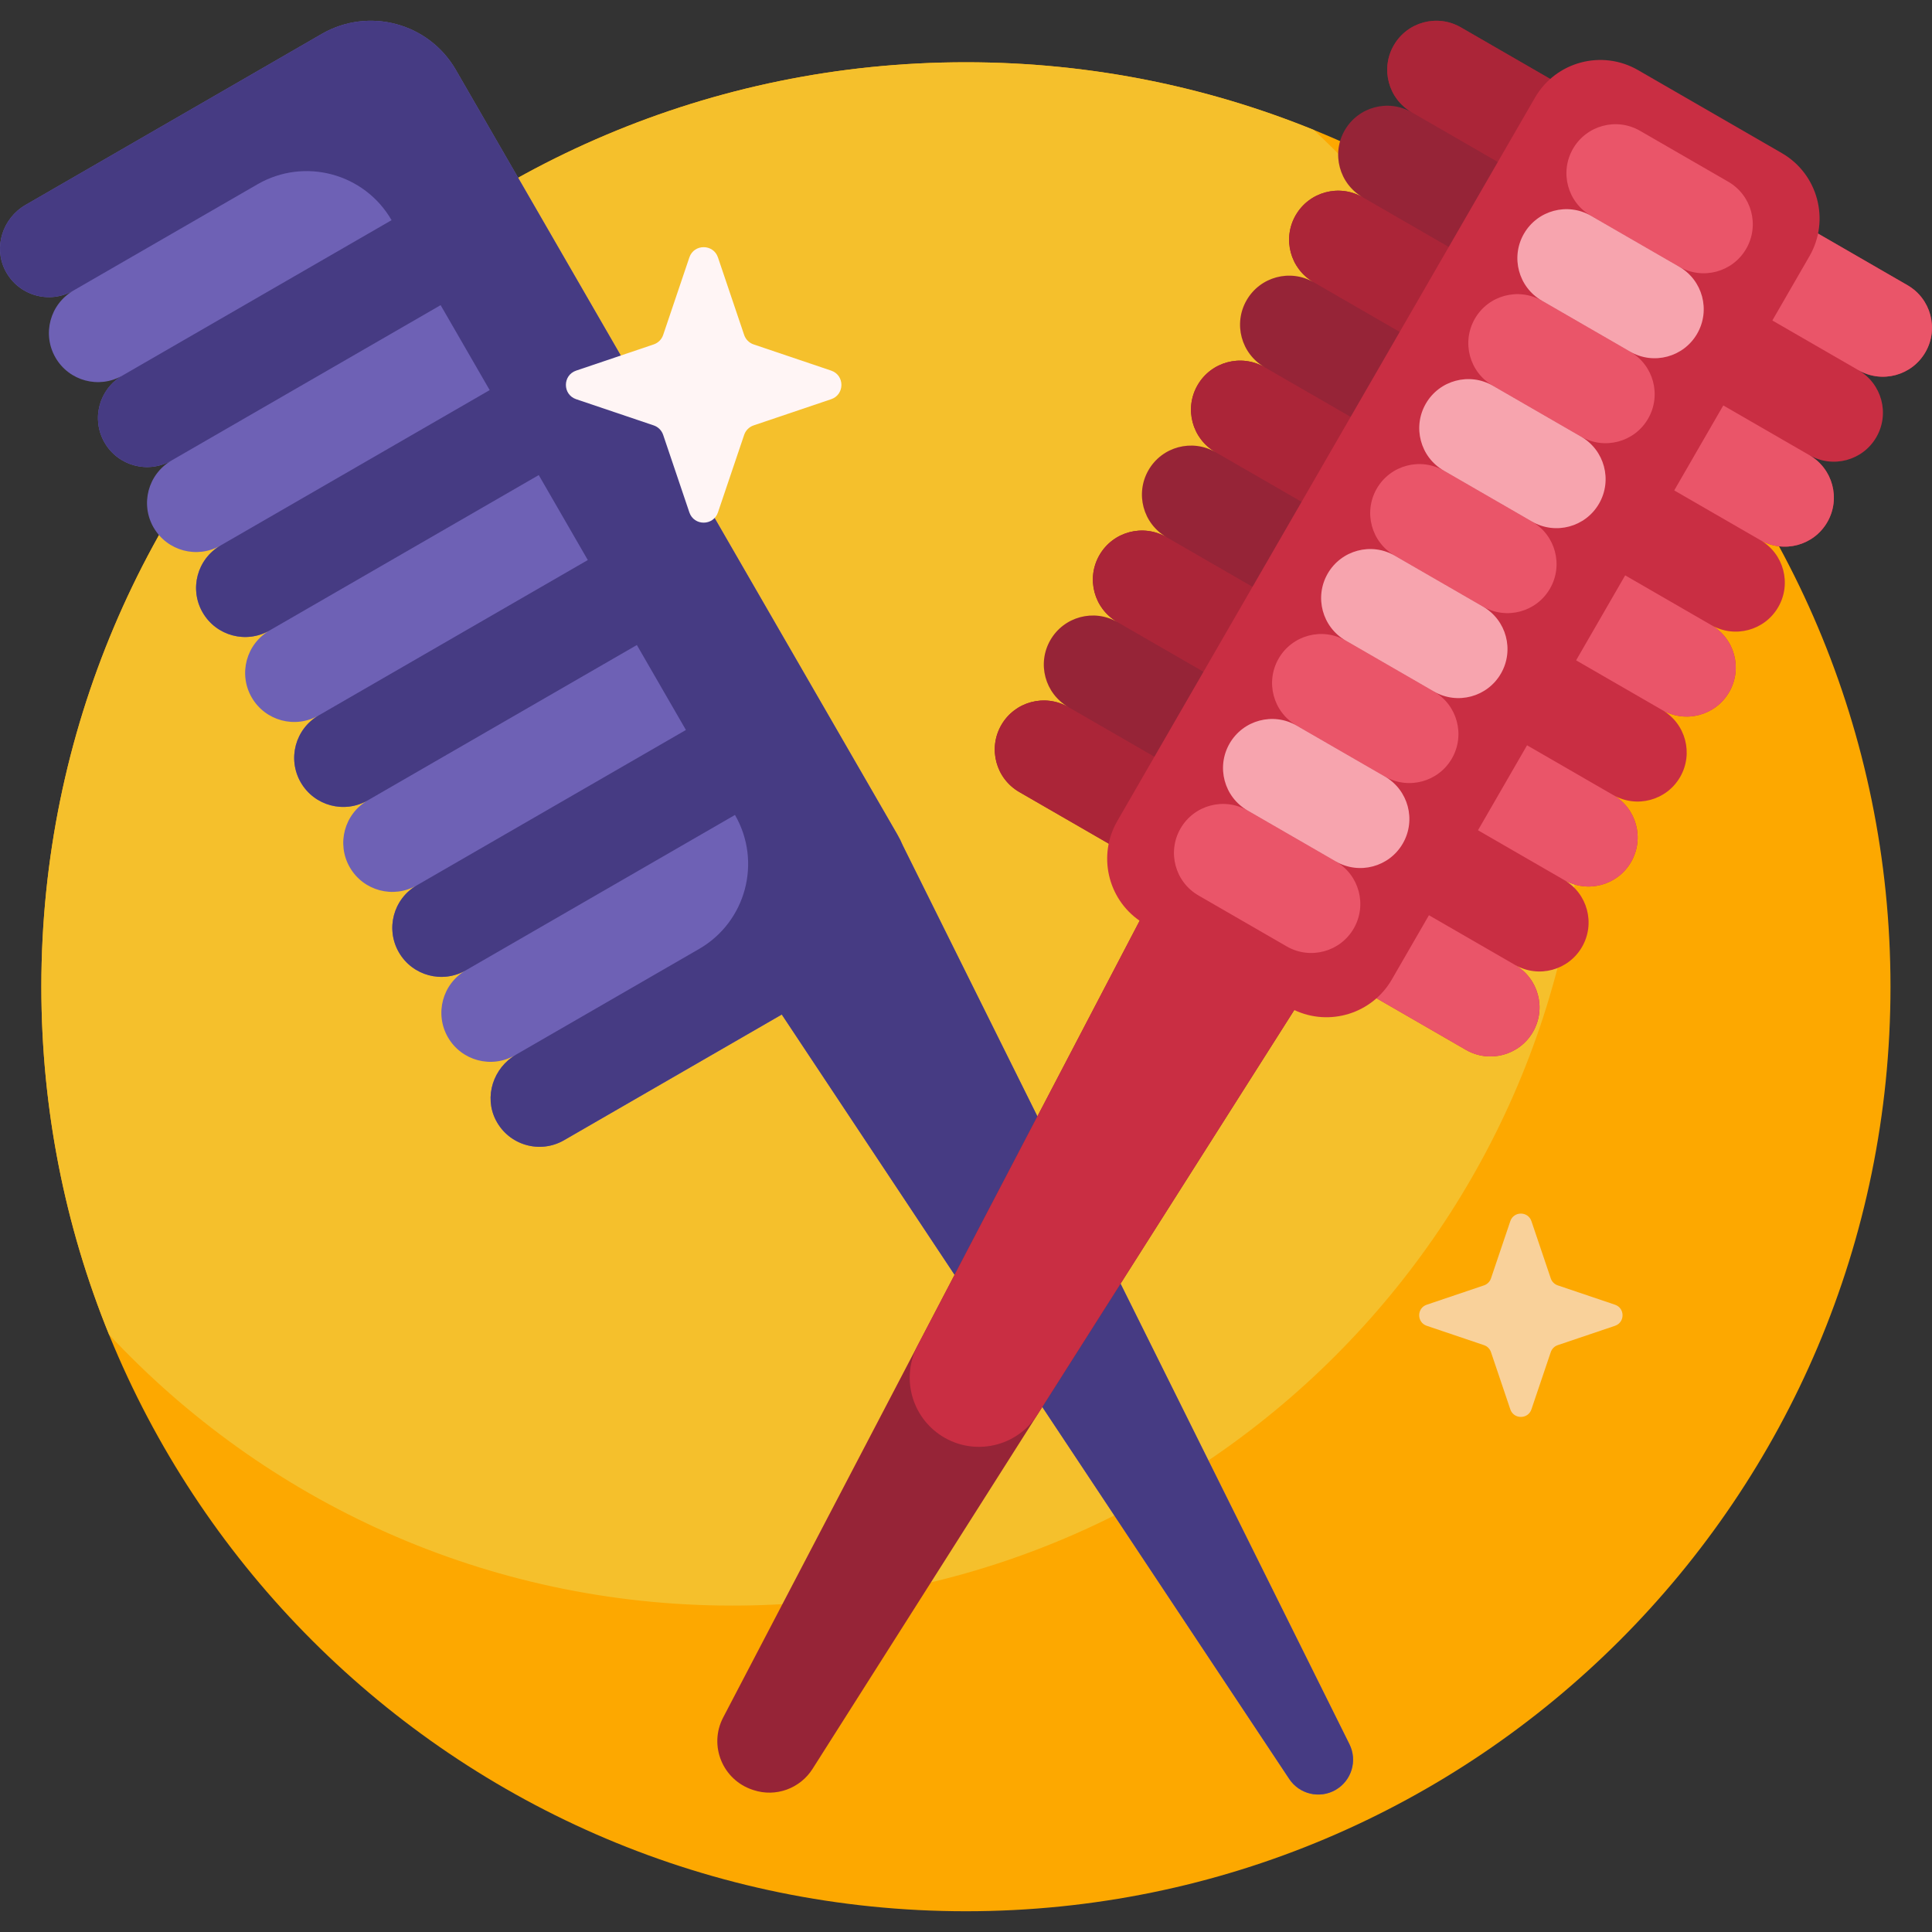 <svg id="Capa_1" enable-background="new 0 0 512 512" height="512" viewBox="0 0 512 512" width="512" xmlns="http://www.w3.org/2000/svg"><rect x="0" y="0" width="512" height="512" fill="#333333" stroke="none"/><g><path d="m500.999 261.5c0 135.31-109.699 245-245.02 245s-245.02-109.69-245.02-245 109.699-245 245.02-245 245.02 109.691 245.02 245z" fill="#fda800"/><path d="m255.979 16.501c32.601 0 63.715 6.367 92.166 17.924 44.206 41.23 71.847 99.99 71.847 165.205 0 124.745-101.134 225.87-225.889 225.87-65.221 0-123.985-27.639-165.219-71.842-11.558-28.449-17.926-59.56-17.926-92.158.001-135.309 109.7-244.999 245.021-244.999z" fill="#f5c02c"/><path d="m400.25 373.493-5.124-15.164c-.295-.872-.98-1.557-1.852-1.852l-15.165-5.123c-2.677-.904-2.677-4.69 0-5.594l15.165-5.123c.872-.295 1.557-.98 1.852-1.852l5.124-15.164c.904-2.677 4.69-2.677 5.595 0l5.124 15.164c.295.872.98 1.557 1.852 1.852l15.165 5.123c2.677.904 2.677 4.69 0 5.594l-15.165 5.123c-.872.295-1.557.98-1.852 1.852l-5.124 15.164c-.904 2.676-4.69 2.676-5.595 0z" fill="#f9d19a"/><path d="m357.613 462.237-118.347-238.141c-.42-.998-.906-1.98-1.462-2.941l-117.01-202.65c-7.18-12.436-23.083-16.696-35.52-9.517l-78.495 45.317c-6.063 3.5-8.589 11.17-5.378 17.39 3.428 6.641 11.662 9.004 18.061 5.31-6.218 3.59-8.349 11.541-4.758 17.759 3.589 6.216 11.536 8.347 17.753 4.761-6.213 3.591-8.341 11.539-4.752 17.755 3.59 6.217 11.54 8.348 17.758 4.758l.002-.001c-6.218 3.59-8.349 11.541-4.759 17.759 3.589 6.216 11.536 8.347 17.753 4.761-6.213 3.591-8.341 11.539-4.752 17.755 3.59 6.217 11.54 8.348 17.758 4.758l.002-.001c-6.218 3.59-8.349 11.541-4.759 17.759 3.587 6.213 11.529 8.345 17.745 4.766-6.207 3.594-8.331 11.538-4.744 17.75 3.59 6.217 11.54 8.348 17.757 4.759-6.216 3.59-8.346 11.541-4.756 17.757v.001c3.589 6.216 11.536 8.346 17.753 4.761-6.213 3.591-8.341 11.539-4.752 17.755v.001c3.59 6.217 11.54 8.347 17.757 4.758-6.216 3.59-8.346 11.541-4.756 17.758 3.59 6.217 11.54 8.348 17.758 4.758l.297-.171c-6.046 3.506-8.563 11.165-5.355 17.377 3.428 6.641 11.662 9.004 18.061 5.31l57.704-33.313 134.489 202.586c2.694 4.059 8.08 5.323 12.3 2.887s5.815-7.728 3.647-12.091zm-174.84-209.313 2.489-1.437h-.001z" fill="#6e61b5"/><path d="m353.964 474.332c-4.219 2.436-9.605 1.171-12.3-2.887l-134.488-202.586-57.704 33.313c-6.399 3.694-14.633 1.331-18.061-5.31-3.211-6.22-.684-13.891 5.378-17.391l48.472-27.983c12.437-7.18 16.698-23.081 9.517-35.517l-71.31 41.167c-6.218 3.589-14.168 1.459-17.758-4.758v-.001c-3.59-6.218-1.46-14.169 4.759-17.759l71.308-41.167-13.001-22.517-71.31 41.167c-6.218 3.589-14.168 1.459-17.758-4.758-3.59-6.218-1.46-14.169 4.759-17.759l71.309-41.167-13.001-22.517-71.31 41.167c-6.218 3.589-14.168 1.459-17.758-4.758-3.59-6.218-1.459-14.169 4.759-17.759l71.308-41.167-13.001-22.517-71.31 41.167c-6.218 3.589-14.168 1.459-17.758-4.758-3.59-6.218-1.46-14.169 4.759-17.759l71.308-41.167c-7.18-12.436-23.083-16.696-35.52-9.517l-48.79 28.167c-6.399 3.694-14.633 1.331-18.061-5.31-3.211-6.22-.684-13.89 5.378-17.39l78.497-45.313c12.437-7.18 28.339-2.919 35.52 9.517l117.01 202.65c.555.961 1.042 1.944 1.462 2.941l118.347 238.141c2.167 4.363.569 9.659-3.651 12.095z" fill="#463b83"/><path d="m182.687 135.788-6.942-20.544c-.399-1.182-1.327-2.11-2.509-2.509l-20.546-6.941c-3.627-1.225-3.627-6.354 0-7.579l20.546-6.941c1.182-.399 2.11-1.327 2.509-2.509l6.942-20.544c1.225-3.626 6.354-3.626 7.58 0l6.942 20.544c.399 1.182 1.327 2.11 2.509 2.509l20.546 6.941c3.626 1.225 3.626 6.354 0 7.579l-20.546 6.941c-1.182.399-2.11 1.327-2.509 2.509l-6.942 20.544c-1.226 3.626-6.355 3.626-7.58 0z" fill="#fff5f5"/><path d="m474.457 72.67c-3.59 6.218-11.54 8.348-17.757 4.759 6.216 3.591 8.346 11.541 4.756 17.758-3.588 6.215-11.534 8.346-17.751 4.762 6.212 3.592 8.339 11.539 4.75 17.754-3.59 6.217-11.54 8.348-17.757 4.759 6.216 3.59 8.346 11.54 4.756 17.757-3.59 6.217-11.54 8.348-17.758 4.758l-.002-.001c6.218 3.59 8.349 11.541 4.759 17.759-3.589 6.216-11.538 8.347-17.755 4.76 6.215 3.591 8.344 11.54 4.754 17.756-3.59 6.217-11.54 8.348-17.758 4.758l-.002-.001c6.218 3.59 8.349 11.541 4.759 17.759-3.589 6.217-11.538 8.347-17.755 4.76 6.215 3.591 8.344 11.54 4.754 17.756v.001c-3.588 6.215-11.534 8.346-17.751 4.762 6.212 3.592 8.339 11.539 4.75 17.754v.001c-3.59 6.217-11.54 8.347-17.758 4.758l-82.569-47.667c-6.218-3.59-8.349-11.541-4.759-17.759 3.588-6.215 11.534-8.346 17.751-4.762-6.212-3.592-8.339-11.539-4.75-17.754 3.589-6.216 11.538-8.347 17.755-4.76-6.215-3.591-8.344-11.54-4.754-17.756 3.59-6.217 11.54-8.348 17.758-4.758l.002.001c-6.218-3.59-8.349-11.541-4.759-17.759 3.589-6.216 11.538-8.347 17.755-4.76-6.215-3.591-8.344-11.54-4.754-17.756 3.59-6.217 11.54-8.348 17.758-4.758l.002.001c-6.218-3.59-8.349-11.541-4.759-17.759 3.589-6.217 11.538-8.347 17.755-4.76-6.215-3.591-8.344-11.54-4.754-17.756 3.59-6.218 11.54-8.348 17.758-4.758l.002.001c-6.218-3.59-8.349-11.541-4.759-17.759 3.589-6.217 11.538-8.347 17.755-4.76-6.215-3.591-8.344-11.54-4.754-17.757 3.59-6.218 11.54-8.348 17.758-4.758l82.569 47.667c6.219 3.588 8.349 11.539 4.759 17.757z" fill="#962437"/><path d="m474.457 72.67c-3.59 6.218-11.54 8.348-17.758 4.759l-82.569-47.668c-6.218-3.59-8.349-11.541-4.758-17.759 3.59-6.218 11.54-8.348 17.758-4.758l82.569 47.667c6.218 3.59 8.348 11.541 4.758 17.759zm-30.76 27.274-82.569-47.667c-6.218-3.589-14.168-1.459-17.758 4.758-3.59 6.218-1.46 14.169 4.759 17.759l82.569 47.667c6.218 3.589 14.168 1.459 17.758-4.758 3.589-6.218 1.459-14.169-4.759-17.759zm-26.003 45.034-82.569-47.668c-6.218-3.589-14.168-1.459-17.758 4.758-3.59 6.218-1.46 14.169 4.759 17.759l82.569 47.667c6.218 3.589 14.168 1.459 17.758-4.758 3.59-6.217 1.46-14.169-4.759-17.758zm-52.004 90.066-82.569-47.667c-6.218-3.589-14.168-1.459-17.758 4.758-3.59 6.218-1.459 14.169 4.759 17.759l82.569 47.667c6.218 3.589 14.168 1.459 17.758-4.758v-.001c3.59-6.217 1.459-14.168-4.759-17.758zm26.002-45.033-82.569-47.667c-6.218-3.589-14.168-1.459-17.758 4.758-3.59 6.218-1.46 14.169 4.759 17.759l82.569 47.667c6.218 3.589 14.168 1.459 17.758-4.758 3.59-6.218 1.46-14.169-4.759-17.759z" fill="#ab2538"/><path d="m505.498 75.578-82.57-47.668c-6.218-3.589-14.168-1.459-17.758 4.758-3.59 6.218-1.46 14.169 4.759 17.759l-.002-.001c-6.218-3.589-14.168-1.459-17.758 4.758-3.59 6.218-1.459 14.169 4.759 17.759l5.881 3.395-5.883-3.396c-6.218-3.589-14.168-1.459-17.758 4.758-3.59 6.218-1.46 14.169 4.759 17.759l-.002-.001c-6.218-3.589-14.168-1.459-17.758 4.758-3.589 6.215-1.462 14.162 4.75 17.754-6.216-3.584-14.162-1.453-17.751 4.762-3.589 6.215-1.462 14.162 4.75 17.754-6.217-3.584-14.163-1.453-17.751 4.762-3.59 6.218-1.46 14.169 4.759 17.759l-.002-.001c-6.218-3.589-14.168-1.459-17.758 4.758-3.59 6.218-1.46 14.169 4.759 17.759h-.002c-6.218-3.59-14.168-1.459-17.758 4.758-3.59 6.218-1.46 14.169 4.759 17.759h-.002c-6.218-3.589-14.168-1.459-17.758 4.758-3.59 6.218-1.46 14.169 4.759 17.759l82.569 47.667c6.218 3.589 14.168 1.459 17.758-4.758 3.59-6.218 1.46-14.169-4.759-17.759h.002c6.218 3.59 14.168 1.459 17.758-4.758 3.59-6.218 1.46-14.169-4.759-17.759h.001c6.218 3.589 14.168 1.459 17.758-4.758 3.59-6.218 1.46-14.169-4.759-17.759l.002.001c6.218 3.589 14.168 1.459 17.758-4.758 3.589-6.215 1.462-14.162-4.75-17.754 6.217 3.583 14.162 1.453 17.751-4.762 3.588-6.215 1.462-14.162-4.75-17.754 6.217 3.583 14.163 1.453 17.751-4.762 3.59-6.218 1.46-14.169-4.759-17.759l.002.001c6.218 3.589 14.168 1.459 17.758-4.758 3.588-6.215 1.461-14.162-4.75-17.754 6.217 3.584 14.162 1.453 17.751-4.762 3.59-6.218 1.46-14.169-4.759-17.759l.002.001c6.218 3.589 14.168 1.459 17.758-4.758 3.591-6.217 1.461-14.169-4.757-17.758z" fill="#c92e43"/><path d="m510.256 93.336c-3.59 6.218-11.54 8.348-17.758 4.759l-82.569-47.667c-6.218-3.59-8.349-11.541-4.759-17.759 3.59-6.217 11.54-8.348 17.758-4.758l82.569 47.667c6.219 3.589 8.349 11.541 4.759 17.758zm-30.761 27.275-82.569-47.667c-6.218-3.589-14.168-1.459-17.758 4.758-3.59 6.218-1.46 14.169 4.759 17.759l82.569 47.667c6.218 3.589 14.168 1.459 17.758-4.758 3.59-6.218 1.459-14.169-4.759-17.759zm-26.002 45.033-82.569-47.667c-6.218-3.589-14.168-1.459-17.758 4.758-3.59 6.218-1.46 14.169 4.758 17.759l82.569 47.667c6.218 3.589 14.168 1.459 17.758-4.758 3.591-6.218 1.46-14.169-4.758-17.759zm-52.004 90.067-82.569-47.667c-6.218-3.589-14.168-1.459-17.758 4.758-3.59 6.218-1.46 14.169 4.759 17.759l82.569 47.667c6.218 3.589 14.168 1.459 17.758-4.758 3.59-6.219 1.459-14.169-4.759-17.759zm26.002-45.034-82.569-47.667c-6.218-3.589-14.168-1.459-17.758 4.758-3.59 6.218-1.46 14.169 4.759 17.759l82.569 47.667c6.218 3.589 14.168 1.459 17.758-4.758 3.59-6.218 1.459-14.169-4.759-17.759z" fill="#ea5569"/><path d="m199.737 474.406c-.085-.028-.17-.056-.255-.083-7.973-2.618-11.726-11.727-7.839-19.163l151.955-290.696 47.5 27.422-175.764 276.885c-3.308 5.211-9.731 7.554-15.597 5.635z" fill="#962437"/><path d="m479.523 67.897-110.676 191.681c-5.244 9.083-16.538 12.496-25.854 8.088l-68.079 107.248c-5.429 8.553-16.764 11.085-25.317 5.656-8.05-5.11-10.843-15.534-6.426-23.984l58.846-112.575c-8.475-5.864-11.165-17.352-5.921-26.435l110.676-191.681c5.523-9.565 17.754-12.843 27.32-7.32l38.111 22.001c9.566 5.522 12.843 17.755 7.32 27.321z" fill="#c92e43"/><path d="m462.765 65.92c-3.59 6.218-11.54 8.348-17.758 4.759l-23.386-13.501c-6.218-3.59-8.349-11.541-4.759-17.759 3.59-6.217 11.54-8.348 17.758-4.758l23.386 13.501c6.219 3.589 8.349 11.54 4.759 17.758zm-30.761 27.274-23.386-13.501c-6.218-3.589-14.168-1.459-17.758 4.758-3.59 6.218-1.46 14.169 4.759 17.759l23.386 13.501c6.218 3.589 14.168 1.459 17.758-4.758 3.59-6.218 1.46-14.169-4.759-17.759zm-26.002 45.034-23.386-13.501c-6.218-3.589-14.168-1.459-17.758 4.758-3.59 6.218-1.46 14.169 4.759 17.759l23.386 13.501c6.218 3.589 14.168 1.459 17.758-4.758 3.59-6.218 1.459-14.17-4.759-17.759zm-52.004 90.066-23.386-13.5c-6.218-3.589-14.168-1.459-17.758 4.758-3.59 6.218-1.46 14.169 4.758 17.759l23.386 13.5c6.218 3.589 14.168 1.459 17.758-4.758v-.001c3.591-6.217 1.46-14.168-4.758-17.758zm26.002-45.033-23.386-13.501c-6.218-3.589-14.168-1.459-17.758 4.758-3.59 6.218-1.46 14.169 4.759 17.759l23.386 13.501c6.218 3.589 14.168 1.459 17.758-4.758 3.59-6.218 1.459-14.169-4.759-17.759z" fill="#ea5569"/><path d="m449.764 88.437c-3.59 6.218-11.54 8.348-17.758 4.759l-23.386-13.502c-6.218-3.59-8.349-11.541-4.759-17.759 3.59-6.217 11.54-8.348 17.758-4.758l23.386 13.501c6.219 3.59 8.349 11.541 4.759 17.759zm-56.763 72.307-23.386-13.501c-6.218-3.589-14.168-1.459-17.758 4.758-3.59 6.218-1.46 14.169 4.759 17.759l23.386 13.501c6.218 3.589 14.168 1.459 17.758-4.758 3.59-6.218 1.459-14.169-4.759-17.759zm-26.002 45.033-23.386-13.5c-6.218-3.59-14.168-1.459-17.758 4.758-3.59 6.218-1.46 14.169 4.759 17.759l23.386 13.501c6.218 3.589 14.168 1.459 17.758-4.758v-.001c3.59-6.218 1.459-14.169-4.759-17.759zm52.004-90.066-23.386-13.501c-6.218-3.589-14.168-1.459-17.758 4.758-3.59 6.218-1.46 14.169 4.758 17.759l23.386 13.501c6.218 3.589 14.168 1.459 17.758-4.758 3.591-6.218 1.46-14.169-4.758-17.759z" fill="#f7a4ae"/></g></svg>